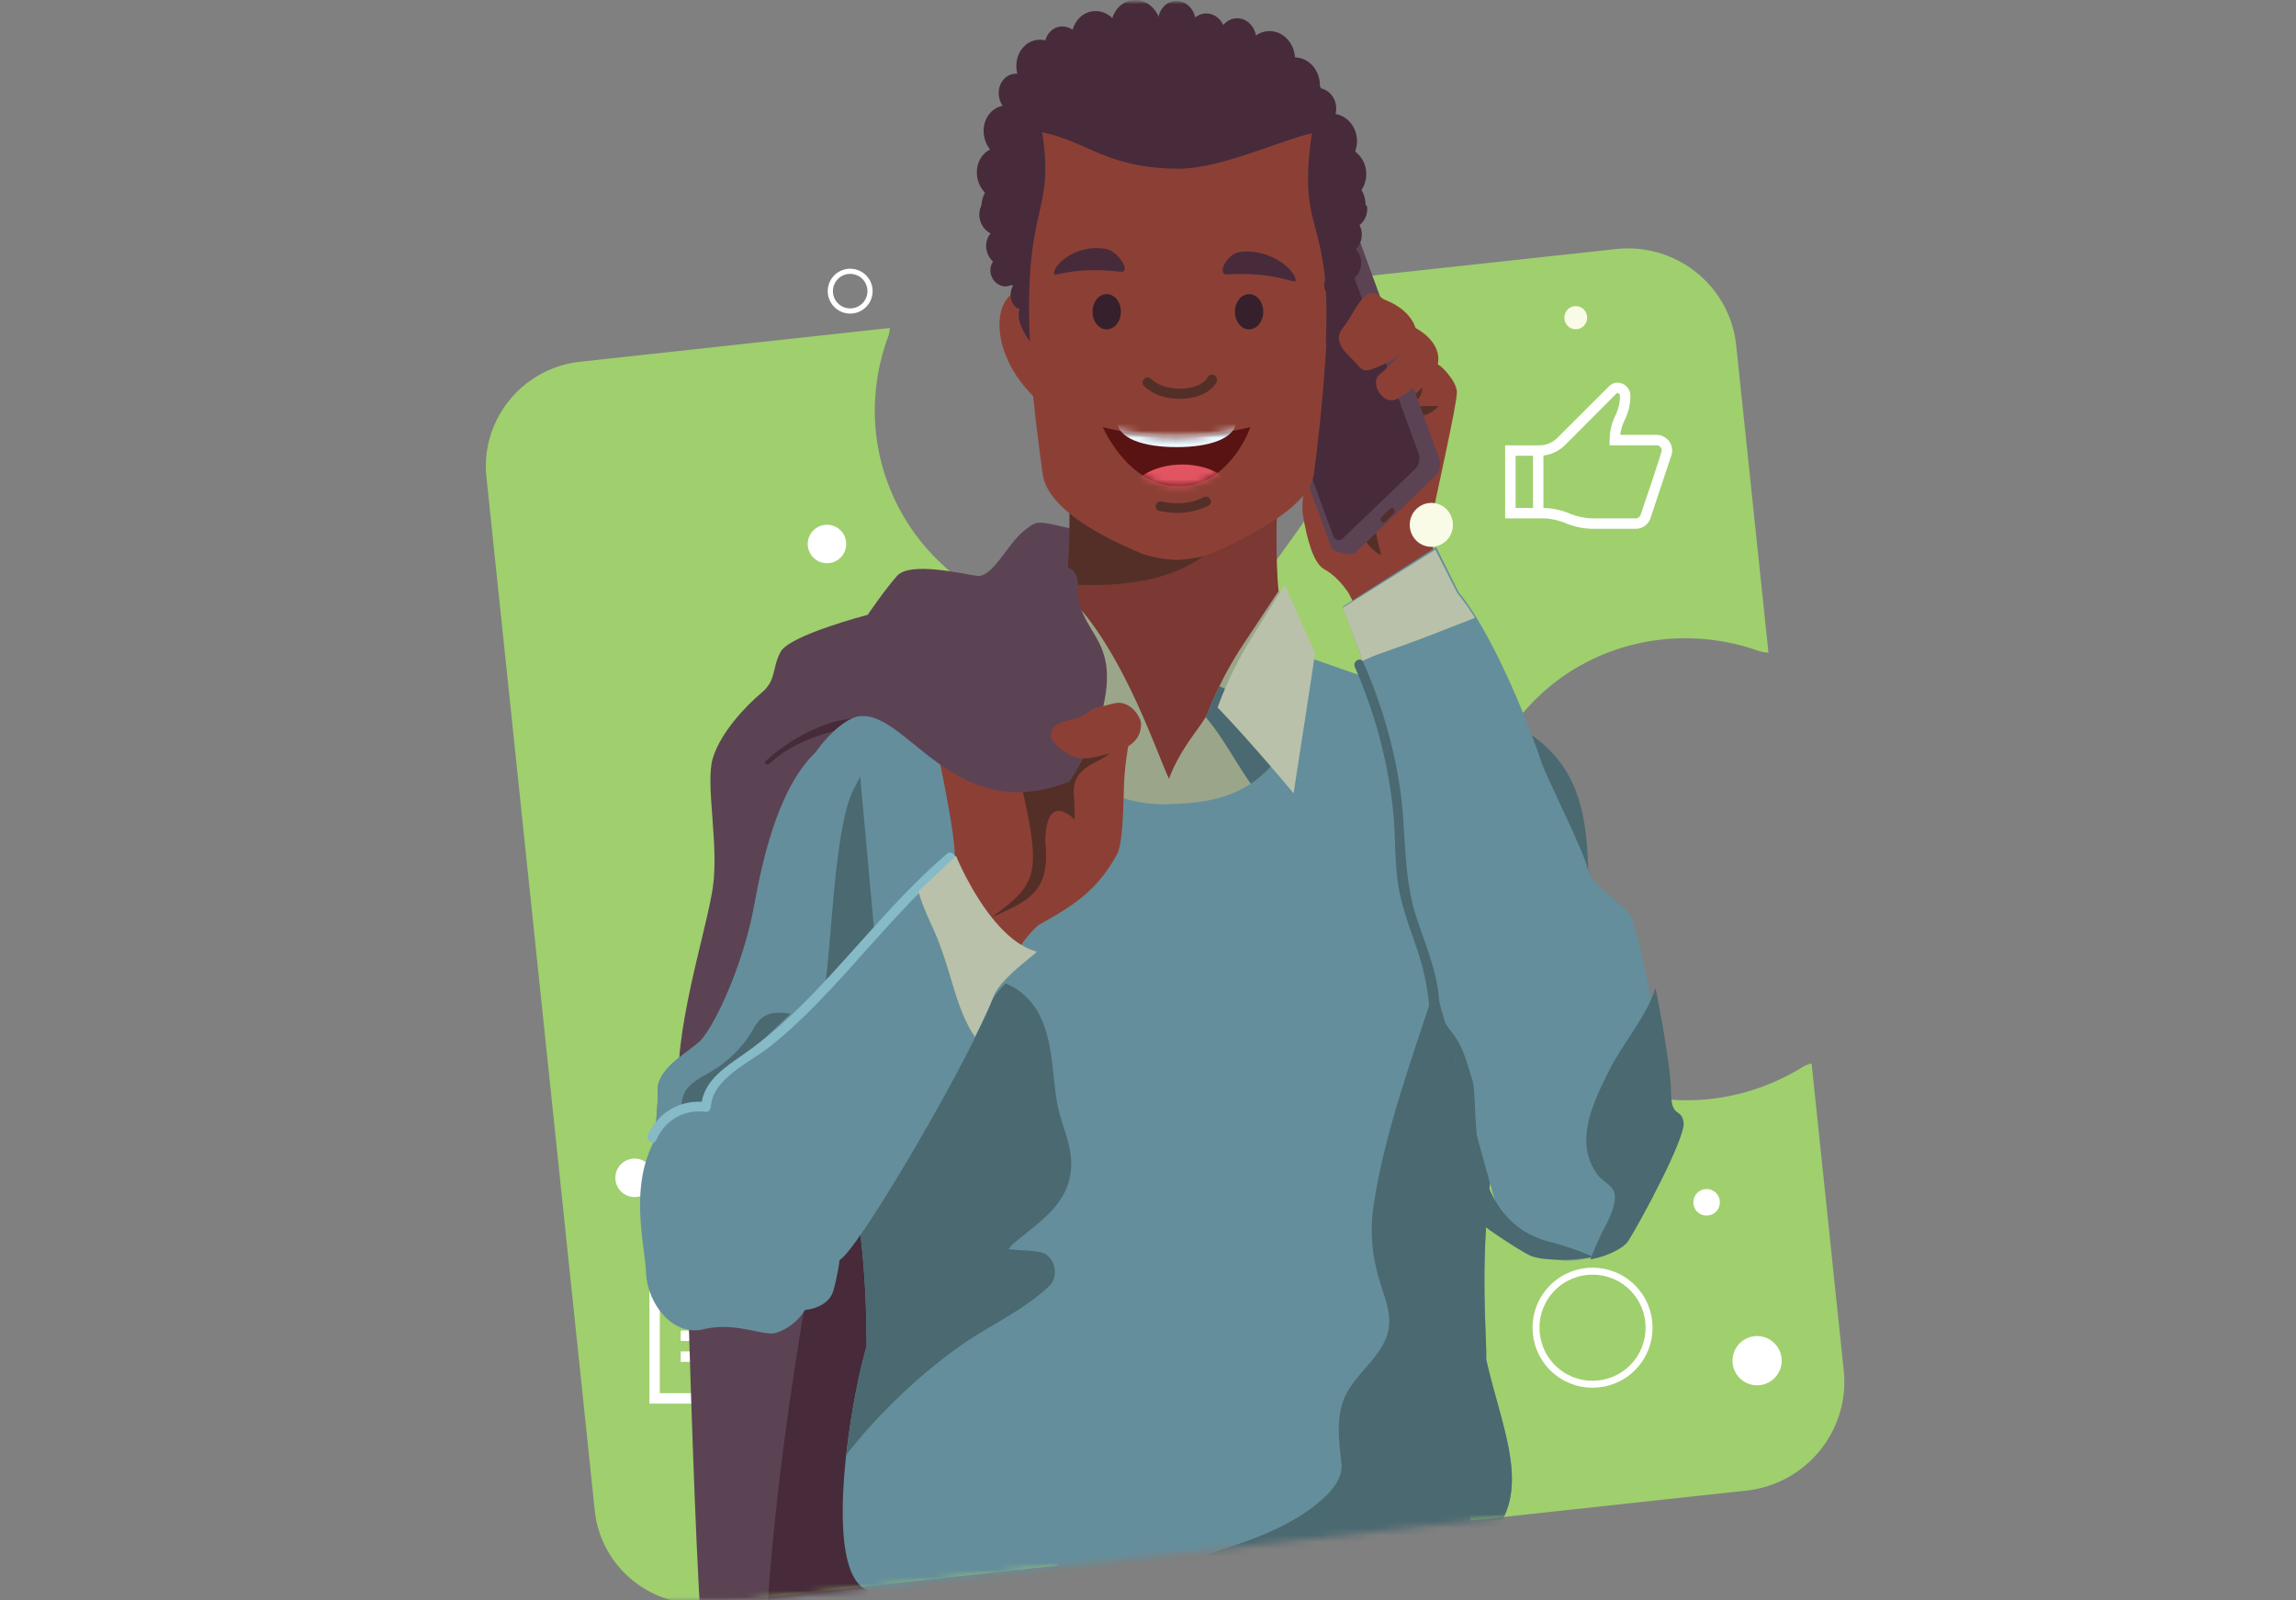 <svg width="330" height="230" viewBox="0 0 330 230" xmlns="http://www.w3.org/2000/svg" xmlns:xlink="http://www.w3.org/1999/xlink">
    <rect x="0" y="0" width="330" height="230" fill="#808080" stroke="none"/>
    <defs>
        <path id="a" d="M0 0h330v230H0z"/>
        <path d="M0 0h202.92l-15.227 214.168L45.66 229.872c-5.48 1.886-11.188.907-17.124-2.937-5.935-3.844-10.919-9.79-14.95-17.836L0 0z" id="c"/>
        <path d="M0 0c7.862 1.946 13.53 1.738 21.207 0 0 0-2.893 8.495-10.377 8.495C3.621 8.495 0 0 0 0z" id="e"/>
        <path d="M0 0c7.862 1.946 13.53 1.738 21.207 0 0 0-2.893 8.495-10.377 8.495C3.621 8.495 0 0 0 0z" id="g"/>
    </defs>
    <g fill="none" fill-rule="evenodd">
        <mask id="b" fill="#fff">
            <use xlink:href="#a"/>
        </mask>
        <g mask="url(#b)">
            <g transform="translate(62.674 .128)">
                <g transform="translate(6.661 35.078)">
                    <path d="m69.464 48.99-3.276-2.997a30.117 30.117 0 0 1-9.627-19.061 30.639 30.639 0 0 1 1.678-13.536c.06-.133.098-.276.152-.424.095-.33.14-.696.174-1.04l-44.49 4.847C5.754 17.68-.288 25.098.582 33.382l15.566 148.483c.864 8.268 8.315 14.247 16.637 13.345l49.85-5.419c.006-.13-.01-.27-.022-.394a4.176 4.176 0 0 0-.523-1.652l-.19-.349c-2.443-3.958-3.993-8.479-4.471-13.045-.766-7.243 1.115-14.475 5.317-20.378l2.692-3.82a30.792 30.792 0 0 1 21.744-12.73c8.729-.948 17.432 1.89 23.87 7.781l3.27 2.981c5.423 4.979 8.853 11.749 9.611 19.068.472 4.55-.099 9.225-1.672 13.552-.05.11-.11.243-.131.38a4.386 4.386 0 0 0-.177 1.755c.017.14.044.258.055.382l39.634-4.302c8.642-.934 14.917-8.66 14.023-17.247l-4.62-44.144c-.379.072-.765.22-1.15.423-.106.06-.23.125-.33.2-10.584 6.465-23.79 6.197-33.664-.703l-3.785-2.637a30.092 30.092 0 0 1-12.707-21.547c-.908-8.673 1.998-17.325 7.95-23.773l3.162-3.414c8.224-8.86 21.063-11.954 32.749-7.894.127.043.255.086.36.119.42.132.842.171 1.213.176l-4.636-44.138c-.894-8.588-8.632-14.786-17.274-13.853l-44.92 4.883c.097.348.22.668.397.985.065.121.152.253.218.374a30.475 30.475 0 0 1 4.459 12.867 30.386 30.386 0 0 1-5.45 20.705l-2.587 3.615c-5.07 7.154-12.993 11.79-21.722 12.739-8.722.964-17.426-1.875-23.864-7.766" fill="#A0CF6E"/>
                    <path d="M47.999 166.516v-21h-4.5v-1.5h-1.5v1.5h-12v-1.5h-1.5v1.5h-4.5v21h24zm-1.5-16.5h-21v-3h3v1.5h1.5v-1.5h12v1.5h1.5v-1.5h3v3zm0 15h-21v-13.5h21v13.5zm-7.5-10.5v-1.5h-1.5v1.5h1.5zm-9 0v-1.5h-1.5v1.5h1.5zm4.5 0v-1.5h-1.5v1.5h1.5zm4.5 3v-1.5h-1.5v1.5h1.5zm4.5 0v-1.5h-1.5v1.5h1.5zm-13.5 0v-1.5h-1.5v1.5h1.5zm4.5 0v-1.5h-1.5v1.5h1.5zm4.5 3v-1.5h-1.5v1.5h1.5zm4.5 0v-1.5h-1.5v1.5h1.5zm-13.5 0v-1.5h-1.5v1.5h1.5zm4.5 0v-1.5h-1.5v1.5h1.5zm0 3v-1.5h-1.5v1.5h1.5zm4.5 0v-1.5h-1.5v1.5h1.5zm4.5 0v-1.5h-1.5v1.5h1.5z" fill="#FFF" fill-rule="nonzero"/>
                    <circle fill="#FFF" fill-rule="nonzero" transform="rotate(-45 183.21 160.347)" cx="183.21" cy="160.347" r="3.536"/>
                    <ellipse fill="#FFF" fill-rule="nonzero" cx="49.523" cy="42.973" rx="2.768" ry="2.766"/>
                    <ellipse fill="#FFF" fill-rule="nonzero" cx="21.875" cy="134.066" rx="2.768" ry="2.766"/>
                    <ellipse fill="#FFF" fill-rule="nonzero" cx="147.898" cy="131.728" rx="2.768" ry="2.766"/>
                    <ellipse stroke="#FFF" stroke-width=".861" cx="35.663" cy="115.843" rx="4.431" ry="4.429"/>
                    <ellipse stroke="#FFF" stroke-width=".744" transform="rotate(-76.585 52.86 6.637)" cx="52.86" cy="6.637" rx="2.853" ry="2.854"/>
                    <circle stroke="#FFF" transform="rotate(-45 159.56 155.604)" cx="159.559" cy="155.604" r="8.127"/>
                    <circle fill="#FFF" fill-rule="nonzero" transform="rotate(-45 175.952 137.584)" cx="175.952" cy="137.584" r="1.911"/>
                    <circle fill="#FFF" fill-rule="nonzero" transform="rotate(-45 37.883 186.408)" cx="37.883" cy="186.408" r="1.911"/>
                </g>
                <mask id="d" fill="#fff">
                    <use xlink:href="#c"/>
                </mask>
                <g mask="url(#d)">
                    <path d="M49.7 274.771c5.03 6.886 18.323 3.093 25.788-.284 7.464-3.38 5.909-127.325-10.244-120.795-16.158 6.53-26.71 94.286-15.544 121.08z" fill="#472B3A" fill-rule="nonzero"/>
                    <path d="M95.621 76.842c-9.662-2.103-8.75-2.538-11.137-.659-2.387 1.876-4.505 6.772-6.76 6.445-2.255-.326-9.616-2.069-11.455 0-1.838 2.07-4.23 5.602-4.23 5.602s-11.228 2.917-12.514 5.318c-1.29 2.396-.553 4.058-2.76 5.9-2.208 1.842-5.89 5.716-6.992 9.405-1.106 3.689.922 12.355 0 18.62-.922 6.27-5.89 21.294-4.784 30.098 1.106 8.803 1.839 75.297 4.415 89.617 2.576 14.32 6.992 23.72 10.306 27.593-7.73-33.186 3.682-89.158 6.259-104.221 2.567-15.073 41.217-70.97 39.652-93.718z" fill="#5B4354" fill-rule="nonzero"/>
                    <path d="M60.403 102.844c-4.817.824-9.157 2.945-12.806 6.194-.672.596-.128.985.538.388 3.475-3.092 8.06-4.456 12.637-5.237.884-.147.51-1.497-.37-1.345z" fill="#472B3A" fill-rule="nonzero"/>
                    <g fill-rule="nonzero">
                        <path d="M165.945 352.872h-35.412c-1.863-16.545-20.64-81.505-20.64-81.505l-4.656 81.505H72.859c-7.497-57.166-10.65-77.376-9.634-104.15.35-9.305 1.2-19.396 2.548-32.106l26.525-.554 27.925-.677 26.718-.649c0 5.36 7.054 26.29 9.19 50.54 2.974 33.901 7.857 74.266 9.814 87.596z" fill="#454A63"/>
                        <path d="M85.964 219.093c21.216 4.082 41.983-.592 42.432-.924v-5.9l-42.432 1.16v5.664z" fill="#633E5E"/>
                        <path d="M156.127 265.282c-2.137-24.25-9.19-45.18-9.19-50.541l-26.72.649-27.924.677-26.525.554c-1.347 12.71-2.666 15.04-3.016 24.34 17.274 5.2 36.136 9.319 47.43 29.837 5.578.805 18.611-8.163 23.594-6.222 5.512 2.155-.634 4.958-3.697 6.577-4.482 2.373-8.32 4.911-8.226 8.97.038 1.529.256 3.295 2 4.417 1.645 1.066 4.15 1.288 5.928 2.269 7.781 4.309 2.137 11.573.998 16.967-1.281 6.085-.908 12.278-.015 18.368 1.518 10.3 4.794 20.443 6.449 30.723h28.728c-1.953-13.325-6.836-53.69-9.814-87.585z" fill="#3C4354"/>
                    </g>
                    <path d="M90.005 84.736c9.687-3.675 25.268-1.814 31.135 0 0 0-8.495 12.122-16.593 11.019-8.098-1.108-14.542-11.02-14.542-11.02z" fill="#472B3A" fill-rule="nonzero"/>
                    <g fill-rule="nonzero">
                        <path d="M143.755 79.834s-1.149-2.363-.794-4.546c.463-2.86 3.763-17.113 3.763-19.06 0-1.638-2.666-4.275-2.77-3.897.79-3.376-3.182-5.322-3.182-5.322s-.723-3.225-5.857-4.504c-5.56-1.387-10.967 27.504-10.353 31.188.61 3.689 1.527 7.126 3.097 7.988 1.564.862 2.666 2.235 3.408 3.277.298.422 1.725 3.485 1.725 3.485l10.963-8.609z" fill="#8C4035"/>
                        <path d="M140.068 57.948c1.716-.63 1.716-2.34 1.716-2.34-.463.142-1.371 1.71-2.444 1.364l.728.976zM134.717 72.67c.401 6.705 1.692 7.155.86 6.838-.827-.318-3.13-2.714-2.487-3.912a186.89 186.89 0 0 1 1.627-2.926zM140.564 58.265c-.373.01 3.182-.09 3.513 0 0 0-1.816 2.022-3.305 1.018-1.494-1-.208-1.018-.208-1.018z" fill="#542F28"/>
                        <path d="M143.684 68.242 132.14 79.314c-.577.554-1.957-.038-2.794-.195l-10.92-33.436c-.298-.82-.076-1.932.506-2.486l11.544-11.072c.577-.554 1.29-.34 1.588.479l12.126 33.152c.298.82.071 1.932-.506 2.486z" fill="#5B4354"/>
                        <path d="m141.722 67.74-11.544 11.072c-.576.554-1.29.34-1.588-.479l-12.126-33.152c-.298-.82-.075-1.932.506-2.486l11.544-11.071c.577-.555 1.29-.341 1.589.478l12.125 33.152c.298.82.071 1.932-.506 2.486z" fill="#5B4354"/>
                        <path d="M135.842 74.824c-.142-.194-.133-.468.019-.615l1.3-1.255c.15-.147.392-.114.534.08.142.195.132.47-.02.616l-1.3 1.255c-.15.147-.392.114-.533-.08z" fill="#542F28"/>
                        <path d="M140.753 67.243 130.34 77.23c-.52.502-1.163.308-1.432-.43l-10.94-29.91c-.269-.738-.066-1.742.454-2.24l10.415-9.986c.52-.502 1.163-.308 1.432.43l10.94 29.91c.273.733.07 1.737-.455 2.24z" fill="#472B3A"/>
                        <path d="M143.732 51.853c-.804-.928-1.239-1.487-2.95-1.86-1.707-.37-3.002 1.978-5.163 3.678-1.295 1.023 0 3.628 1.58 3.727 1.578.1 2.68-2.05 5.511-2.67 2.823-.616 1.022-2.875 1.022-2.875z" fill="#8C4035"/>
                        <path d="M137.047 51.801c-3.716 1.875-3.744 1.482-4.827.256-.973-1.108-3.625-2.955-1.89-5.053 1.734-2.098 3.049-6.388 5.29-4.555 2.24 1.837 8.91 5.227 1.427 9.352z" fill="#8C4035"/>
                    </g>
                    <g fill-rule="nonzero">
                        <path d="M106.007 125.152c-9.591.313-20.724-31.476-17.373-33.763.856-.583 1.537-3.609 1.953-7.591.42-3.973.577-8.903.397-13.32a62.253 62.253 0 0 0-.118-2.165l30.269-.753c-.638 9.12-.473 21.442 1.376 22.707 3.36 2.291-6.907 35.198-16.504 34.885z" fill="#7C3832"/>
                        <path d="M114.294 70.477c-.07 1-.127 2.008-.165 3.017l-.095 1.946c-4.836 9.125-18.8 8.751-23.442 8.358.42-3.973.576-8.903.397-13.32h23.305z" fill="#542F28"/>
                    </g>
                    <g transform="translate(80.439 3.738)">
                        <path d="M5.34 37.801c-5.975-1.155-7.09 8.907.78 15.949.005.005 0-13.785-.78-15.949z" fill="#8C4035" fill-rule="nonzero"/>
                        <path d="M47.716 18.036C41.84 4.142 31.331 6.836 24.524 7.694c-6.425.265-16.39 4.588-20.238 10.342C3.28 38.78 5.666 56.274 6.735 64.19c.577 4.277 6.188 8.093 14.007 11.394 1.026.435 3.054.928 5.261 1.023 2.208-.095 4.246-.564 5.262-1.023 7.081-3.21 13.898-7.117 14.47-11.394 1.064-7.917 2.988-25.41 1.981-46.155z" fill="#8C4035" fill-rule="nonzero"/>
                        <path d="M4.905 45.198c-5.039-16.063-7.913-26.182.062-32.575-.922-18.804 43.676-14.646 42.442-.298 10.253 4.105 1.026 30.382.019 33.228.907-18.918-4.184-15.182-1.986-30.273-5.11 1.23-13.307 5.19-19.443 5.104-10.202-.146-12.783-3.916-19.316-5.223 1.843 12.166-2.638 9.807-1.778 30.037z" fill="#472B3A" fill-rule="nonzero"/>
                        <path d="M26.443 53.456c-2.019 0-3.938-.667-5.134-1.837a.73.73 0 0 1 1.016-1.047c1.14 1.109 3.262 1.644 5.286 1.331 1.37-.213 2.43-.786 2.831-1.539a.73.73 0 1 1 1.286.692c-.624 1.17-2.047 2.007-3.895 2.291a9.21 9.21 0 0 1-1.39.11z" fill="#542F28" fill-rule="nonzero"/>
                        <path d="M35.099 32.337c-1.806.217-3.456 3.324-1.82 3.23 6.916-.39 9.672 1.377 9.8.946.335-1.127-3.248-4.745-7.98-4.176zM15.882 31.915c1.773.322 3.664 3.462 2.052 3.277-6.817-.786-9.318.73-9.512.34-.458-.927 2.813-4.45 7.46-3.617z" fill="#472B3A" fill-rule="nonzero"/>
                        <path d="M15.395 57.524c7.862 1.946 13.53 1.738 21.207 0 0 0-2.893 8.495-10.376 8.495-7.21 0-10.83-8.495-10.83-8.495z" fill="#591313" fill-rule="nonzero"/>
                        <g transform="translate(15.395 57.524)">
                            <mask id="f" fill="#fff">
                                <use xlink:href="#e"/>
                            </mask>
                            <path d="M2.028-1.032c0-2.676 3.839-4.845 8.575-4.845 4.737 0 8.576 2.17 8.576 4.845S15.34 2.87 10.603 2.87c-4.736 0-8.575-1.227-8.575-3.902z" fill="#EBF9FF" fill-rule="nonzero" mask="url(#f)"/>
                        </g>
                        <g transform="translate(15.395 57.524)">
                            <mask id="h" fill="#fff">
                                <use xlink:href="#g"/>
                            </mask>
                            <path d="M3.758 10.195c0-2.67 3.423-4.83 7.649-4.83 4.222 0 7.649 2.164 7.649 4.83 0 2.671-3.423 4.83-7.649 4.83s-7.649-2.164-7.649-4.83z" fill="#E25462" fill-rule="nonzero" mask="url(#h)"/>
                        </g>
                        <path d="M34.38 40.936c0-1.402.913-2.533 2.038-2.533 1.125 0 2.037 1.136 2.037 2.533 0 1.402-.912 2.533-2.037 2.533s-2.038-1.131-2.038-2.533zM13.916 40.936c0-1.402.912-2.533 2.037-2.533s2.038 1.136 2.038 2.533c0 1.402-.913 2.533-2.038 2.533-1.125 0-2.037-1.131-2.037-2.533z" fill="#35202C" fill-rule="nonzero"/>
                        <path d="M4.47 35.41a1.712 1.712 0 1 1-3.422 0 1.712 1.712 0 1 1 3.422 0zM51.332 33.89a2.007 2.007 0 0 1-2.004 2.008 2.007 2.007 0 0 1 0-4.016c1.106 0 2.004.9 2.004 2.008z" fill="#472B3A" fill-rule="nonzero"/>
                        <ellipse fill="#472B3A" fill-rule="nonzero" transform="rotate(-80.782 48.912 37.125)" cx="48.912" cy="37.125" rx="1.714" ry="1.711"/>
                        <path d="M2.523 37.105c-.965 1.719.066 3.414.955 3.4-.813 1.78 1.427 4.693 1.427 4.693s-1.096-8.661-2.382-8.093z" fill="#472B3A" fill-rule="nonzero"/>
                        <path d="M29.87 67.587c-1.867.97-3.994 1.065-6.022.62-.875-.19-1.248 1.156-.369 1.35 2.406.525 4.888.388 7.1-.763.795-.416.09-1.624-.709-1.207z" fill="#542F28" fill-rule="nonzero"/>
                    </g>
                    <g fill-rule="nonzero">
                        <path d="M128.396 212.269c-12.967 2.969-27.149 2.548-35.389 1.904-4.349-.341-7.043-.749-7.043-.749l-1.48-89.816-.397-9.229-.889-20.84 6.803-8.799c8.164 7.07 13.406 22.891 15.335 27.049 1.584-4.196 4.174-6.966 5.276-8.87.146-.255.265-.487.35-.71a48.755 48.755 0 0 1 1.626-3.712 51.33 51.33 0 0 1 3.385-5.948l5.171-7.813 4.576 9.726c.015.336.19 5.119.364 11.848.18 6.852.36 15.717.374 23.918.01 12.033 1.938 82.041 1.938 82.041z" fill="#9BA58A"/>
                        <path d="M125.687 110.818c-.515-1.013-1.508-1.823-2.24-2.675-1.168-1.355-2.288-2.752-3.499-4.073-1.517-1.657-3.139-3.258-5.072-4.427a17.837 17.837 0 0 0-2.293-1.146 51.873 51.873 0 0 0-1.626 3.712c-.085.223-.203.46-.35.71 3.305 3.855 5.295 8.704 8.765 12.43 1.423 1.53 2.87 1.062 4.405-.118 1.433-1.093 2.87-2.524 1.91-4.413z" fill="#4A6970"/>
                        <path d="M112.456 198.707c-1.58-4.134-2.846-8.268-3.272-12.696-.435-4.536.823-7.965 1.532-12.45 1.361-8.617.799-18.188-.104-26.872-.965-9.277-3.078-17.412-3.872-26.708-.075-.89-1.47-.9-1.394 0 .742 8.708 2.656 16.266 3.677 24.937 1.003 8.495 1.13 17.061-.146 25.533-1.144 7.572-1.848 14.774.1 22.303 1.588 6.147 7.227 16.494.552 21.617.681-.004 2.18.09 2.837.053 3.668-4.205 1.962-10.807.09-15.717zM94.028 164.81c-2.075-8.258-4.992-16.36-5.412-24.945-.36-7.316 2.845-15.47-1.423-22.143-.899-1.397-1.943-2.495-3.106-3.343l.397 9.23 1.48 89.815s2.699.408 7.043.744c1.036-3.831 2.232-7.582 2.766-11.53.562-4.23.87-8.487.955-12.753.151-8.443-.639-16.872-2.7-25.074z" fill="#3C5B60"/>
                    </g>
                    <g fill-rule="nonzero">
                        <path d="M107.818 225.874a63.493 63.493 0 0 1-.922 3.423 87.68 87.68 0 0 1-1.654 5.015c-2.478 6.866-5.366 12.502-5.772 12.506-5.839 0-37.001-9.044-37.479-10.167 0-1.79.066-3.56.185-5.355.104-1.658.25-3.33.425-5.053.043-.417.08-.833.128-1.255.108.038.222.057.34.076 4.477.696 24.596 1.724 44.749.81zM154.117 236.926c.223 2.49-35.705 9.708-36.348 9.542 0 0-2.368-2.316-4.273-12.573a105.02 105.02 0 0 1-.771-4.825c-.132-.961-.26-1.965-.373-3.026v-.005c14.895-.99 31.569-4.773 38.333-9.115.237.88.454 1.752.658 2.619.406 1.728.76 3.414 1.063 5.01 1.168 6.198 1.598 11.137 1.711 12.373z" fill="#B3BAA6"/>
                        <path d="M152.945 224.553c-.539.331-.997.625-1.29.79-2.26 1.27-4.435 2.311-6.907 3.14-6.614 2.22-13.44 3.149-20.342 4.044-3.659.473-7.237 1.009-10.835 1.373-2.765.28-5.536.46-8.353.417a47.428 47.428 0 0 1-1.834-.052c-7.167-.332-14.296-1.354-21.439-1.946-6.755-.569-13.53-.943-20.308-1.019.104-1.657.25-3.329.43-5.052 7.984.109 15.955.634 23.906 1.368 6.959.64 13.922 1.644 20.923 1.686.345.01.686.01 1.03.005a64.43 64.43 0 0 0 4.87-.232c5.588-.455 11.194-1.497 16.706-2.278 6.26-.895 13.128-2.017 18.706-5.11 1.007-.558 2.284-1.392 3.669-2.14.406 1.724.766 3.405 1.068 5.006z" fill="#4A6970"/>
                        <path d="M165.539 159.479c0 1.302-4.884 7.392-13.37 5.772-2.495 14.396-1.063 27.181-1.242 29.99 2.614 11.53 7.993 21.276-2.61 28.147-11.204 7.264-42.655 7.737-64.575 6.819-.62-.029-1.234-.052-1.835-.08-8.925-.413-16.04-1.047-19.178-1.511-4.562-.682-4.808-10.333-3.782-19.629.704-6.364 2.009-12.563 2.93-15.593 0-.521-.004-1.052-.009-1.587-.056-5.753-.406-11.843-1.304-17.53a11.795 11.795 0 0 1-.048-.289c-.01-.076-.019-.156-.033-.246a26.113 26.113 0 0 1-.113-1.075c-.043-.393-.071-.829-.104-1.302-.014-.18-.029-.37-.043-.569a270.43 270.43 0 0 1-.085-1.576c-.01-.256-.024-.512-.038-.777l-.028-.649c-.024-.606-.047-1.245-.066-1.908-.005-.227-.014-.46-.02-.687-.018-.573-.037-1.16-.051-1.761l-.029-1.132c0-.109-.004-.227-.004-.341-.01-.384-.014-.777-.024-1.17l-.014-.909c-.005-.076-.005-.156-.005-.232l-.014-.795a356.468 356.468 0 0 1-.043-3.31c-.004-.285-.004-.569-.004-.858a864.429 864.429 0 0 1-.038-5.114v-.649c-.043-12.364.113-26.357.241-35.62.09-6.255.16-10.36.16-10.36l14.263-5.834.51-.208 1.3-.53 6.95-2.842c1.517 15.84 13.123 22.304 22.138 21.915 6.344-.274 18.205-.535 20.375-20.992l6.788 2.363c.567.194 1.144.393 1.735.602 5.886 2.026 12.825 4.385 13.86 4.607l.005.005c.445.114 1.66 3.282 3.262 8.074 5.148 15.357 14.192 47.401 14.192 49.37z" fill="#648E9B"/>
                        <path d="M151.366 110.117c-1.054 2.875-1.706 5.934-2.226 8.88-.62 3.49-1.116 6.998-1.958 10.445-1.21 4.949-2.765 9.807-4.353 14.647-3.097 9.456-6.52 18.937-8.046 28.81-.615 3.987-.265 7.638.964 11.47.87 2.703 1.924 5.293.69 8.059-1.314 2.964-4.127 4.915-5.606 7.756-1.603 3.078-1.055 6.814-.69 10.115.278 2.538-2.468 4.986-4.61 6.53-3.162 2.283-6.83 3.793-10.5 5.048-8.636 2.95-17.618 5.545-26.538 7.449-1.58.34-3.163.634-4.751.88 21.92.92 53.371.446 64.575-6.818 10.603-6.871 5.224-16.612 2.61-28.147.18-2.809-1.253-15.594 1.243-29.99 8.485 1.62 13.369-4.47 13.369-5.772 0-1.97-9.044-34.014-14.173-49.362zM148.71 100.699c12.57 5.824 17.476 9.94 16.829 28.436-9.814-5.001-16.83-28.436-16.83-28.436z" fill="#4A6970"/>
                        <path d="M170.219 178.245c-.568.848-2.756 2.122-5.48 2.6-4.4.777-10.196-.535-12.754-9.106 0 0-11.884-43.125-13.666-47.416.714-6.984-3.858-24.491-5.186-29.368-.222-.815-.355-1.279-.355-1.279l-2.458-6.615 13.426-8.562 3.205 6.445c.85 1.028 1.702 2.263 2.543 3.632 4.155 6.729 8.018 16.65 9.417 20.916.336 1.023 1.92 4.338 3.456 7.653 1.512 3.276 2.983 6.563 3.167 7.657.364 2.202 4.415 4.432 5.89 6.274.284.355.648 1.354 1.045 2.77.553 1.946 1.172 4.679 1.759 7.586 1.196 5.92 2.24 12.573 2.24 14.86 0 4.229 1.47 2.406 1.844 4.617.369 2.22-6.623 15.125-8.093 17.336z" fill="#648E9B"/>
                        <path d="M160.537 178.473c-13.222-3.031-10.509-20.088-11.596-23.426-.761-2.335-1.338-4.816-2.907-6.772-1.116-1.392-1.726-2.477-1.844-4.39a22.576 22.576 0 0 0-.548-3.641c-.681-2.95-1.844-5.763-2.77-8.642-1.925-5.976-1.414-12.199-2.317-18.35-.922-6.298-2.742-12.392-5.295-18.222-.359-.824-1.564-.113-1.205.706 2.931 6.696 4.846 13.818 5.54 21.1.317 3.32.18 6.682.662 9.983.45 3.073 1.546 5.98 2.553 8.902 1.125 3.258 1.787 6.284 2.023 9.717.071 1.033.246 1.658.922 2.449 1.22 1.43 2.09 2.41 2.766 4.21.695 1.837 2.84 22.942 4.49 24.235.97.763 5.239 3.58 6.321 4.016 2.227.89 6.85.52 8.637.227.884-.152-4.557-1.904-5.432-2.102zM64.052 145.528s-1.683 1.34-4.278 3.396c-8.5 6.729-26.8 21.091-27.934 20.983-.96-.09-.595-4.253-.274-8.023.18-2.06.345-4 .28-5.109-.18-3.135 3.866-5.351 5.89-7.094 2.023-1.742 6.258-10.607 7.913-19.268.718-3.74 2.156-8.794 4.146-13.576 1.342-3.225 2.94-6.322 4.746-8.822 1.707-2.373 3.607-4.205 5.64-5.072l.78 8.571 3.091 34.014z" fill="#4A6970"/>
                        <path d="M74.443 97.119c-.411 5.763-9.436 7.43-12.371 12.42-.36.607-.728 1.274-1.111 1.98a75.109 75.109 0 0 0-.946 1.79c-3.011 5.867-3.134 24.728-4.439 29.928-1.423 5.715-7.015-.905-9.922 4.413-1.196 2.188-2.964 4.058-4.988 5.498-2.288 1.633-5.517 2.405-5.351 5.805.024.474-1.91 1.866-3.754 2.931.18-2.06.346-4 .28-5.109-.18-3.135 3.866-5.351 5.89-7.094 2.023-1.742 6.259-10.607 7.913-19.268.719-3.74 2.822-16.687 8.892-22.398 1.707-2.373 3.607-4.205 5.64-5.072l14.267-5.824z" fill="#648E9B"/>
                        <path d="M83 178.577c3.578-3.04 7.87-5.526 8.268-10.773.193-2.6-.832-5.048-1.546-7.496-.568-1.928-.757-3.879-.97-5.868-.448-4.242-1.006-8.959-4.542-11.833-4.335-3.519-10.675-2.595-15.34-.308-3.485 1.71-6.496 4.323-9.096 7.273.01 1.743.019 3.457.038 5.115 0 .289 0 .573.005.857.01 1.132.023 2.235.042 3.31l.014.795c0 .076 0 .157.005.232l.014.91c.01.393.014.786.024 1.17 0 .113.005.231.005.34l.028 1.132c.014.601.033 1.193.052 1.761.005.233.014.465.019.687.024.663.047 1.302.066 1.908l.028.65c.015.264.029.52.038.776l.029.55c.023.359.042.695.056 1.027l.043.568c.033.469.061.904.104 1.302a27.442 27.442 0 0 0 .113 1.075c.015.085.024.166.034.246.004.043.009.08.018.123l.029.166c.893 5.687 1.243 11.777 1.305 17.53.004.536.009 1.066.009 1.587-.922 3.03-2.227 9.23-2.931 15.594a54.293 54.293 0 0 1 2.695-3.301c3.99-4.494 8.528-8.704 13.416-12.203 4.254-3.04 9.176-5.147 13.024-8.742 1.55-1.444.865-4.489-1.296-4.92-1.484-.298-3.04-.199-4.529-.44.294-.336.573-.668.729-.8z" fill="#4A6970"/>
                    </g>
                    <path d="M74.41 123.57c.936-1.576-3.423-20.74-3.423-20.74l21.533 4.29s4.742 17.07-4.76 24.662c-1.371 1.093-2.6 2.353-3.598 3.802-.567.829-.969 1.33-.969 1.33s-11.19-4.517-8.783-13.344z" fill="#8C4035" fill-rule="nonzero"/>
                    <path d="M85.964 137.601c-.175.46-5.097 3.722-6.264 6.469-.582 1.506-1.546 3.58-2.76 5.985-5.683 11.28-16.778 29.814-18.958 30.904-.099 1.207-.67 3.788-.921 4.531-.828 2.458-4.047 2.643-4.047 2.643s-1.224 2.348-4.141 3.286c-1.73.564-5.796-1.638-10.395-.516-4.605 1.117-8.103-3.888-8.288-8.022-.08-1.851-.576-4.484-.78-7.42a32.648 32.648 0 0 1-.066-1.383c-.108-3.234.237-6.748 1.882-9.958l2.283-3.741 4.808-1.824 3.3-4.167 27.068-25.594 5.498-5.186s.496 1.236 1.4 2.988c.222.417.463.867.723 1.331 2.056 3.684 5.493 8.566 9.658 9.674z" fill="#648E9B" fill-rule="nonzero"/>
                    <path d="M73.422 122.58c-6.959 5.934-12.58 13.165-18.895 19.738-3.182 3.315-6.562 6.45-10.334 9.078-2.558 1.78-5.446 3.613-6.009 6.819-3.318-.19-6.386 1.685-7.734 4.782-.354.82.847 1.53 1.206.706 1.257-2.889 4.018-4.447 7.134-4.04.387.053.68-.364.7-.7.24-4.144 5.714-6.44 8.575-8.732 3.238-2.6 6.188-5.54 9.015-8.58 5.691-6.119 10.958-12.644 17.335-18.085.68-.578-.312-1.563-.993-.985z" fill="#85BAC6" fill-rule="nonzero"/>
                    <g fill="#542F28" fill-rule="nonzero">
                        <path d="M90.842 116.59c.01.038.024.072.033.076.038.024.024-.01-.033-.075z"/>
                        <path d="m98.042 104.847-15.458 1.435c4.741 19.377 4.542 20.016-2.747 25.438 5.706-2.552 8.471-3.788 7.73-11.09v.005c.15-6.829 3.814-3.443 4.225-2.95-.16-.602 3.692-3.282 5.839-6.507 1.352-2.027.41-6.331.41-6.331z"/>
                    </g>
                    <path d="M91.064 112.177c-17.17 6.814-23.698-11.317-30.888-9.23-10.485 3.05-5.205-6.766 6.453-12.908 11.657-6.146 25.82-12.908 25.612-6.023-.212 6.885 5.9 7.093 3.72 17.085-1.228 5.654-4.897 11.076-4.897 11.076z" fill="#5B4354" fill-rule="nonzero"/>
                    <path d="M85.344 133.505c5.285-2.945 9.337-4.967 12.532-10.867.814-1.506.87-5.882 1.003-9.883.18-5.446 1.508-8.088.557-9.49-.543-.805-.5 2.974-2.444 4.74-1.938 1.767-5.37 1.937-5.337 5.744 1.225 15.954-6.31 19.756-6.31 19.756z" fill="#8C4035" fill-rule="nonzero"/>
                    <g fill="#472B3A" fill-rule="nonzero">
                        <path d="M86.157 13.468c.038 1.62-.5 4.844-2.567 2.855-1.456-.037-2.67-1.373-2.723-2.988-.047-1.62 1.097-2.907 2.563-2.874 1.465.038 2.69 1.383 2.727 3.007zM109.189 3.083c0 1.662-1.206 2.979-2.695 2.946-1.489-.033-2.704-1.402-2.718-3.064-.01-1.667 1.191-2.998 2.69-2.964 1.499.033 2.718 1.415 2.723 3.082z"/>
                        <path d="M113.458 4.883c-.005 1.657-1.22 2.969-2.71 2.936-1.488-.033-2.698-1.402-2.703-3.06-.005-1.661 1.205-2.987 2.704-2.954 1.499.033 2.713 1.416 2.709 3.078z"/>
                        <path d="M117.892 5.57c-.014 1.657-1.234 2.969-2.728 2.935-1.494-.033-2.699-1.401-2.694-3.059.004-1.662 1.224-2.988 2.723-2.955 1.498.034 2.708 1.416 2.699 3.078zM129.38 15.552c-.034 1.629-1.263 2.917-2.752 2.879-1.49-.038-2.676-1.388-2.652-3.017.024-1.633 1.253-2.93 2.747-2.898 1.503.038 2.69 1.397 2.656 3.036zM133.837 29.97c-.038 1.578-1.257 2.814-2.723 2.766-1.465-.042-2.628-1.354-2.595-2.926.028-1.577 1.248.436 2.718.478 1.47.047 2.638-1.899 2.6-.317z"/>
                        <path d="M133.057 33.655c-.038 1.563-1.248 2.79-2.709 2.742-1.456-.048-2.618-1.345-2.59-2.908.028-1.567 1.238-2.803 2.704-2.76 1.475.047 2.633 1.359 2.595 2.926z"/>
                        <path d="M132.963 37.732c-.038 1.549-1.244 2.766-2.7 2.718-1.45-.047-2.604-1.335-2.576-2.884.028-1.553 1.234-2.78 2.695-2.732 1.46.043 2.618 1.345 2.58 2.898zM83.245 30.97c.043 1.548-1.073 2.765-2.496 2.718-1.423-.042-2.614-1.33-2.666-2.879-.052-1.553 1.064-2.78 2.496-2.737 1.423.047 2.62 1.345 2.666 2.898z"/>
                        <path d="M84.21 35.473c.042 1.535-1.073 2.737-2.492 2.69-1.418-.047-2.604-1.321-2.652-2.855-.052-1.54 1.064-2.752 2.487-2.709 1.423.047 2.614 1.335 2.657 2.874z"/>
                        <path d="M83.713 38.925c.033 1.203-.841 2.14-1.957 2.103-1.11-.038-2.047-1.037-2.085-2.235-.037-1.203.837-2.15 1.953-2.117 1.12.038 2.052 1.047 2.09 2.25zM92.809 6.72c.028 1.643-1.14 2.94-2.614 2.908-1.47-.034-2.695-1.393-2.733-3.031-.038-1.648 1.13-2.96 2.61-2.926 1.484.033 2.708 1.401 2.737 3.05z"/>
                        <path d="M90.52 9.637c.043 2.183-1.507 3.902-3.464 3.855-1.958-.048-3.588-1.847-3.65-4.025-.061-2.188 1.49-3.93 3.46-3.888 1.972.043 3.607 1.866 3.655 4.058zM104.206 3.988c.014 2.216-1.583 3.968-3.569 3.92-1.98-.047-3.612-1.87-3.64-4.081-.028-2.221 1.565-3.997 3.56-3.954 2.004.042 3.635 1.89 3.65 4.115z"/>
                        <path d="M98.51 5.555c.028 2.207-1.555 3.95-3.527 3.902-1.971-.047-3.602-1.86-3.644-4.063-.043-2.211 1.531-3.978 3.521-3.93 1.986.042 3.622 1.88 3.65 4.091zM85.727 19.008c.052 2.136-1.47 3.822-3.404 3.77-1.933-.052-3.55-1.819-3.62-3.954-.072-2.145 1.45-3.85 3.398-3.798 1.948.047 3.574 1.833 3.626 3.982z"/>
                        <path d="M84.71 24.984c.058 2.112-1.455 3.77-3.38 3.713-1.919-.057-3.53-1.804-3.601-3.911-.071-2.117 1.437-3.798 3.37-3.746 1.943.057 3.56 1.823 3.612 3.944z"/>
                        <path d="M85.344 29.857c.057 2.089-1.451.469-3.366.412-1.91-.057-3.512 1.473-3.583-.615-.07-2.098 1.432-3.76 3.356-3.703 1.93.052 3.537 1.804 3.593 3.906zM132.362 20.244c-.047 2.16-1.697 3.864-3.678 3.808-1.98-.057-1.682-1.999-1.65-4.153.034-2.17-.203-3.737 1.797-3.684 1.995.047 3.579 1.856 3.531 4.03z"/>
                        <path d="M133.695 24.999c-.052 2.14-1.692 3.826-3.668 3.77-1.971-.058-3.54-1.829-3.503-3.97.033-2.144 1.674-3.85 3.664-3.797 1.99.047 3.56 1.842 3.507 3.997z"/>
                        <path d="M133.591 29.388c-.052 2.122-1.687.526-3.65.47-1.96-.058-3.526 1.443-3.488-.673.033-2.126 1.664-3.817 3.645-3.76 1.98.052 3.545 1.832 3.493 3.963zM123.46 8.444c-.028 2.206-1.673 3.95-3.668 3.902-1.995-.048-3.597-1.87-3.583-4.073.014-2.216 1.65-3.977 3.659-3.935 2.01.048 3.621 1.89 3.593 4.106z"/>
                        <path d="M127.035 12.199c-.038 2.192-1.683 3.926-3.674 3.874-1.99-.053-3.583-1.862-3.564-4.05.019-2.201 1.664-3.953 3.668-3.906 2.005.047 3.607 1.88 3.57 4.082z"/>
                    </g>
                    <path d="M123.249 113.872s-6.32-7.568-10.923-12.318a53.037 53.037 0 0 1 4.75-9.773l4.908-7.909 4.342 9.845c.009.336-3.077 20.155-3.077 20.155zM146.806 85.138l-3.176-6.266-13.304 8.325 2.436 6.432s.131.451.351 1.243c.853-.368 1.691-.755 2.563-1.064 2.464-.87 4.928-1.74 7.359-2.689a2536.76 2536.76 0 0 0 6.291-2.454c-.834-1.33-1.677-2.527-2.52-3.527zM76.824 127.118c-.26-.461-.493-.899-.712-1.308-.884-1.718-1.377-2.938-1.377-2.938l-5.409 5.098c.526 1.871 1.354 3.682 2.163 5.465 1.335 2.937 2.13 5.926 3.088 8.994.693 2.225 1.59 4.604 2.87 6.443 1.19-2.365 2.144-4.404 2.716-5.884 1.15-2.7 5.99-5.908 6.163-6.36-4.093-1.089-7.474-5.888-9.502-9.51z" fill="#B9C1AA" fill-rule="nonzero"/>
                    <path d="M179.312 161.15c-.364-2.19-1.822-.385-1.822-4.57 0-2.264-1.032-8.85-2.215-14.708-.009.033-.023.06-.032.094-1.411 4.241-4.594 7.691-6.589 11.666-2.29 4.56-5.2 10.353-1.715 15.063.785 1.069 2.332 1.556 2.477 2.86.238 2.052-1.44 4.504-2.238 6.308-.44.994-.874 1.997-1.295 3.009 2.692-.473 4.855-1.734 5.416-2.573 1.462-2.189 8.373-14.96 8.013-17.15z" fill="#4A6970" fill-rule="nonzero"/>
                    <path d="M97.34 100.978c-.909.256-1.765.442-2.616.642-.655.153-1.334.99-1.975 1.25-1.44.581-3.537.54-4.318 2.087-.566 1.125 1.296 2.673 2.367 3.244 2.045 1.097 3.191.646 5.545.075 2.222-.54 5.034-1.423 4.982-4.416-.014-.948-1.642-3.542-3.986-2.882z" fill="#8C4035" fill-rule="nonzero"/>
                </g>
            </g>
            <g fill="#F9FBE7">
                <path d="M202.62 75.43c0 1.742 1.39 3.154 3.104 3.154 1.715 0 3.105-1.412 3.105-3.154s-1.39-3.154-3.105-3.154-3.105 1.412-3.105 3.154M224.837 45.656c0 .92.735 1.668 1.642 1.668.908 0 1.643-.747 1.643-1.668 0-.922-.735-1.669-1.643-1.669-.907 0-1.642.747-1.642 1.669"/>
            </g>
            <path d="M232.46 55c.258 0 .5.049.727.146a1.901 1.901 0 0 1 1.002 1.002c.098.227.146.47.146.727 0 .633-.07 1.236-.21 1.81a8.545 8.545 0 0 1-.622 1.706c-.156.336-.289.677-.398 1.025-.11.348-.184.709-.223 1.084h5.203l.181.007c.239.019.468.075.687.169.273.117.513.277.72.48a2.21 2.21 0 0 1 .662 1.594c0 .25-.039.488-.117.715l-3 9-.064.166c-.07.164-.159.317-.264.46-.14.192-.305.354-.492.487a2.336 2.336 0 0 1-.615.31 2.19 2.19 0 0 1-.698.112h-6l-.418-.008a10.427 10.427 0 0 1-3.625-.8 9.893 9.893 0 0 0-1.693-.516 8.684 8.684 0 0 0-1.764-.176h-5.25V64h4.887l.252-.008c.415-.026.81-.117 1.184-.273.449-.188.853-.461 1.212-.82l7.29-7.278.146-.138c.147-.13.293-.237.44-.319.195-.11.433-.164.714-.164zm-10.459 18.008c1.244.049 2.453.315 3.627.8a9.04 9.04 0 0 0 3.457.692h6c.157 0 .301-.047.434-.14a.751.751 0 0 0 .281-.376c.04-.109.112-.32.217-.632l.38-1.131c.15-.442.313-.926.493-1.453a253.786 253.786 0 0 0 1.06-3.176c.169-.512.319-.973.452-1.383.133-.41.238-.746.316-1.008.078-.262.117-.412.117-.451a.72.72 0 0 0-.222-.527.72.72 0 0 0-.528-.223h-6.75l.004-.404c.004-.263.013-.513.026-.75.02-.356.058-.701.117-1.037a7.31 7.31 0 0 1 .252-1.008c.11-.336.254-.692.433-1.067.22-.453.385-.916.498-1.388.114-.473.17-.963.17-1.471 0-.11-.035-.2-.105-.27a.365.365 0 0 0-.27-.105.169.169 0 0 0-.123.053l-.1.1-7.3 7.312-.19.181a5.018 5.018 0 0 1-.613.475 5.444 5.444 0 0 1-.908.48c-.442.188-.905.31-1.39.365V73h-.25zM220.335 73v-7.5h-2.5V73h2.5z" fill="#FFF" fill-rule="nonzero"/>
        </g>
    </g>
</svg>
